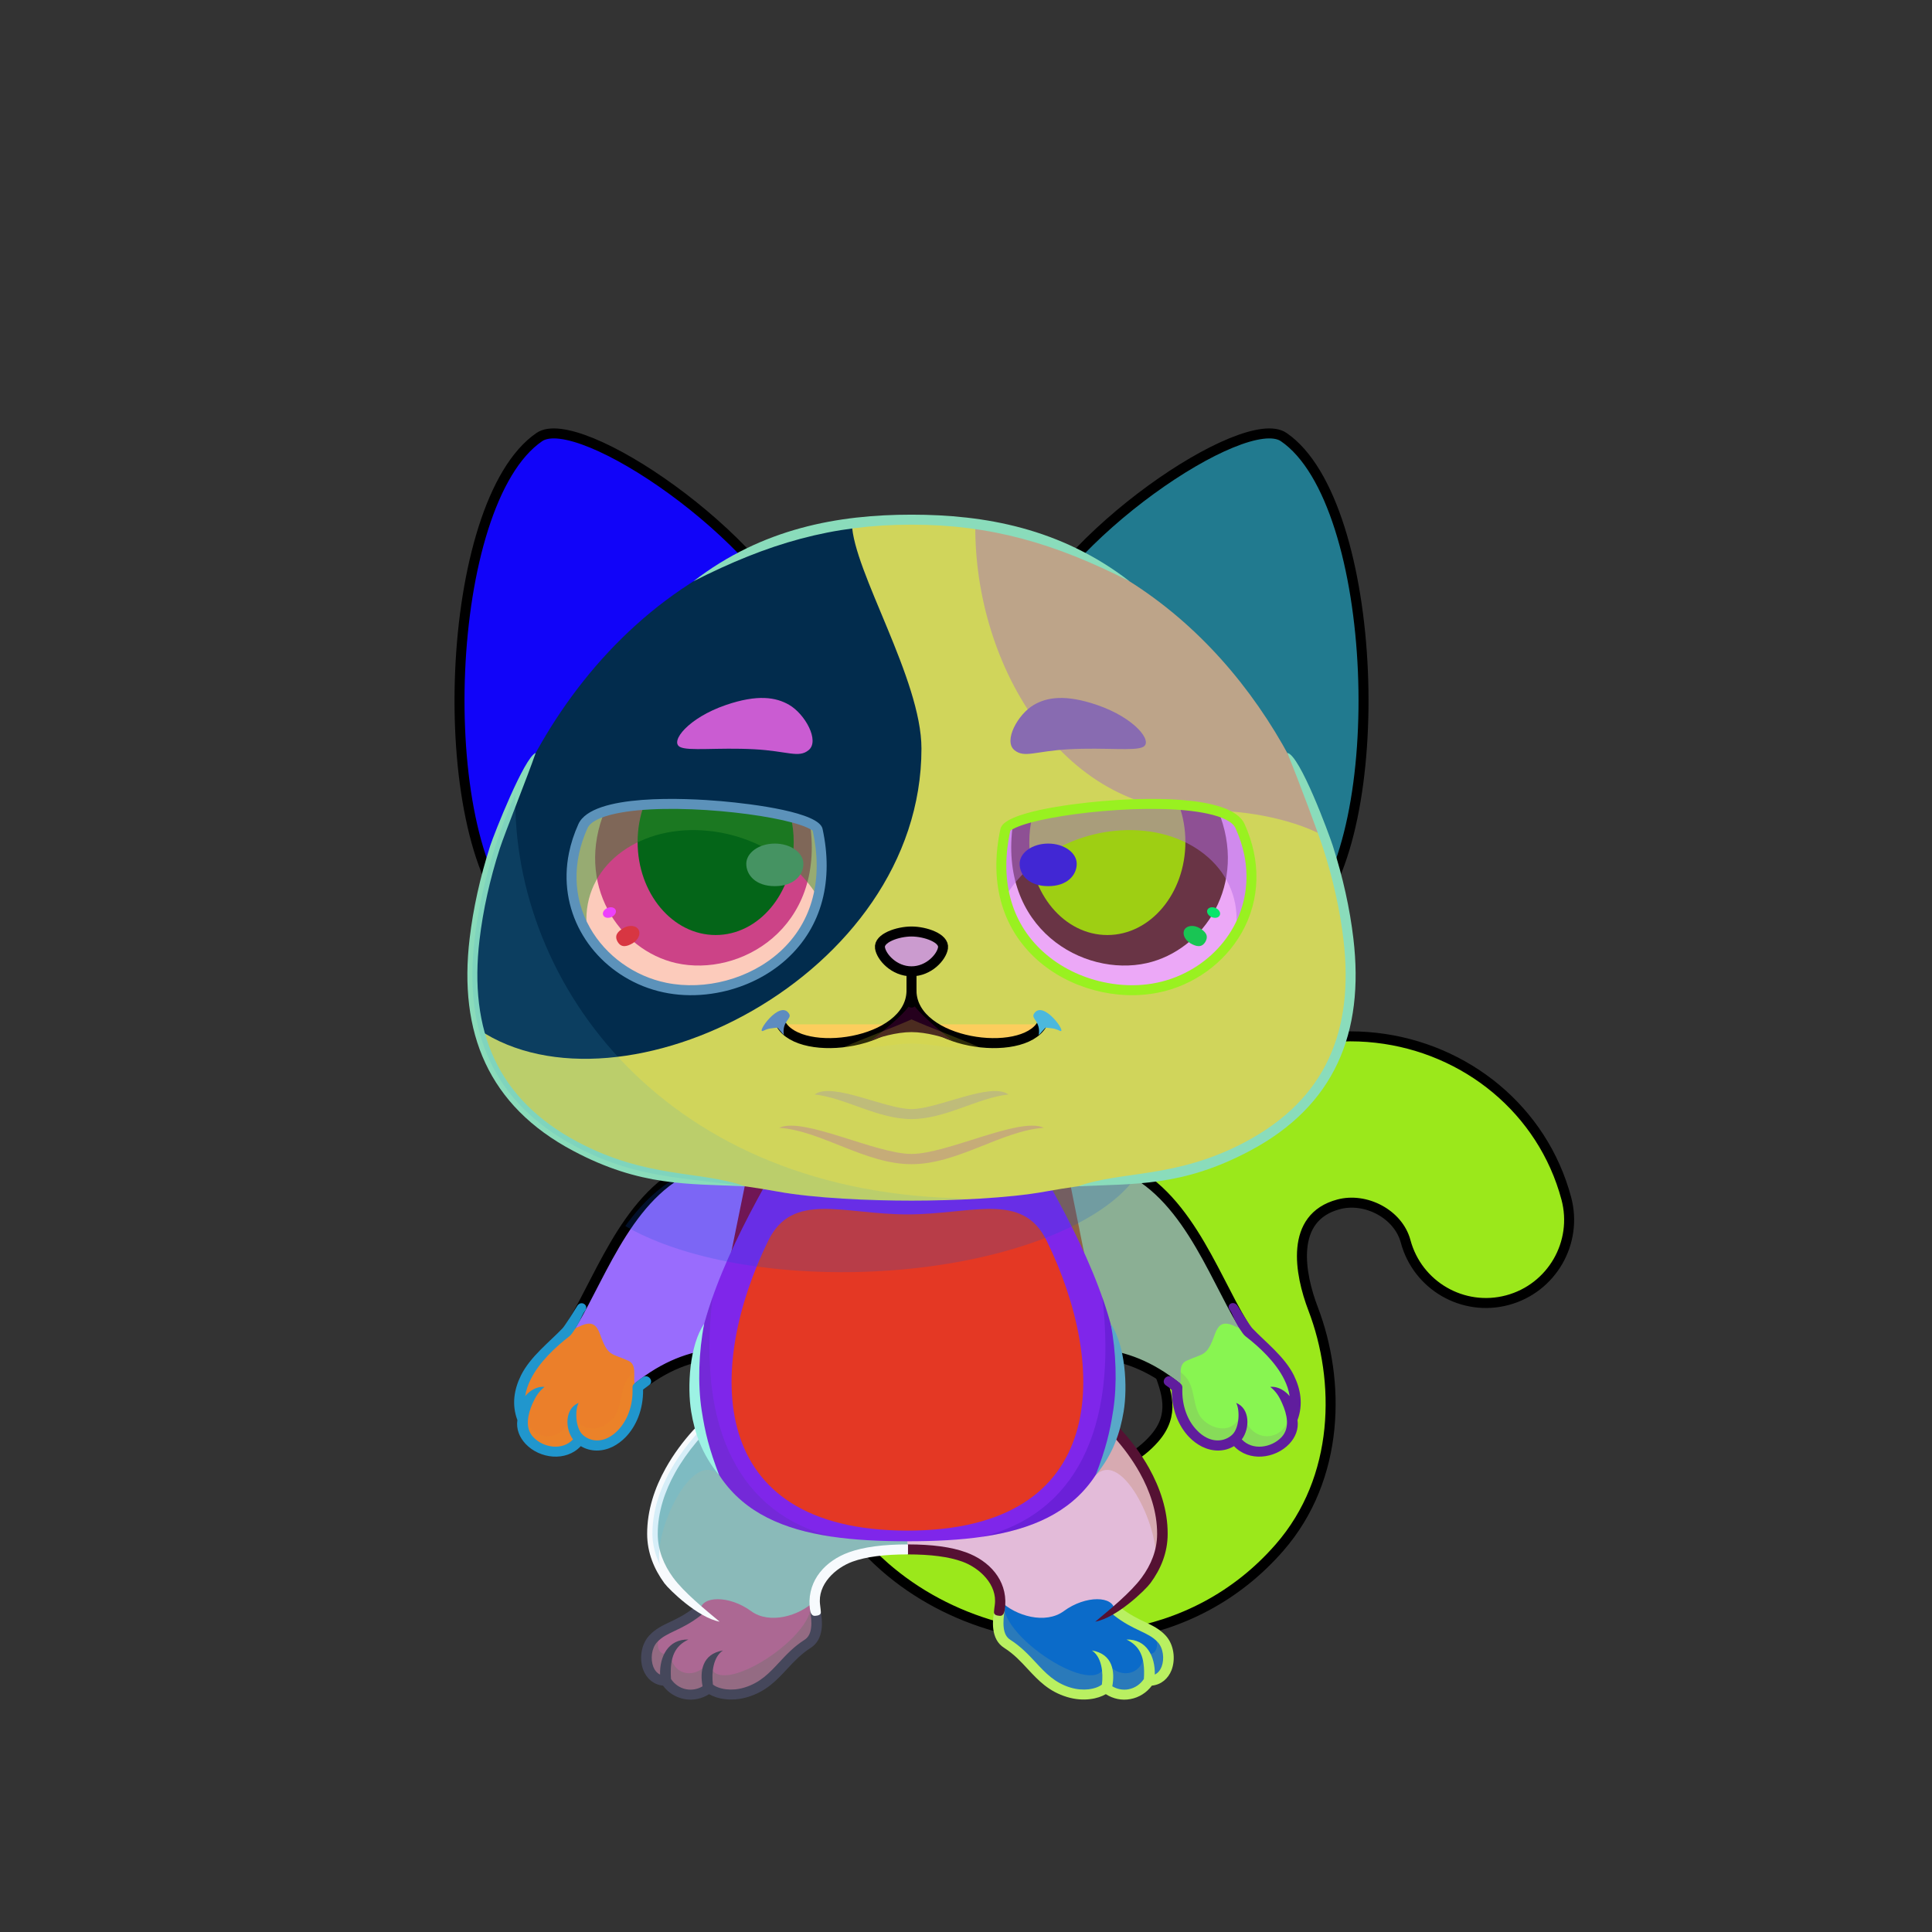 <?xml version="1.0" encoding="UTF-8"?><!DOCTYPE svg PUBLIC "-//W3C//DTD SVG 1.1//EN" "http://www.w3.org/Graphics/SVG/1.1/DTD/svg11.dtd"><!-- Creator: CorelDRAW 2018 (64-Bit) --><svg xmlns="http://www.w3.org/2000/svg" xmlns:xlink="http://www.w3.org/1999/xlink" xml:space="preserve" width="290mm" height="290mm" version="1.1" style="shape-rendering:geometricPrecision; text-rendering:geometricPrecision; image-rendering:optimizeQuality; fill-rule:evenodd; clip-rule:evenodd" viewBox="0 0 29000 29000">
 <rect x="0" y="0" width="29000" height="29000" fill="#333333" stroke="none"/>
 <defs>
  <style type="text/css">
   <![CDATA[
    .str0 {stroke:black;stroke-width:150;stroke-linecap:round;stroke-linejoin:round;stroke-miterlimit:22.926}
    .fil3 {fill:none}
    .fil41 {fill:white}
    .fil33 {fill:black}
    .fil30 {fill:#1A1A1A}
    .fil42 {fill:black;fill-rule:nonzero}
    .fil5 {fill:black;fill-rule:nonzero}
    .fil29 {fill:black;fill-opacity:0.149}
    .fil2 {fill:black;fill-opacity:0.2}
    .fil21 {fill:#A40E0D;fill-opacity:0.2}
    .fil32 {fill:black;fill-rule:nonzero;fill-opacity:0.2}
    .fil31 {fill:black;fill-rule:nonzero;fill-opacity:0.4}
    .fil40 {fill:black;fill-opacity:0.502}
    .fil14 {fill:url(#id0)}
    .fil11 {fill:url(#id1)}
    .fil35 {fill:url(#id2)}
    .fil45 {fill:url(#id3)}
    .fil39 {fill:url(#id4)}
    .fil34 {fill:url(#id5)}
    .fil43 {fill:url(#id6)}
    .fil37 {fill:url(#id7)}
    .fil44 {fill:url(#id8)}
    .fil38 {fill:url(#id9)}
    .fil36 {fill:url(#id10)}
    .fil26 {fill:url(#id11)}
    .fil28 {fill:url(#id12)}
    .fil8 {fill:url(#id13)}
    .fil4 {fill:url(#id14)}
    .fil6 {fill:url(#id15)}
    .fil18 {fill:url(#id16)}
    .fil23 {fill:url(#id17)}
    .fil27 {fill:url(#id18)}
    .fil7 {fill:url(#id19)}
    .fil0 {fill:url(#id20)}
    .fil10 {fill:url(#id21)}
    .fil13 {fill:url(#id22)}
    .fil1 {fill:url(#id23)}
    .fil16 {fill:url(#id24)}
    .fil9 {fill:url(#id25)}
    .fil15 {fill:url(#id26)}
    .fil25 {fill:url(#id27)}
    .fil20 {fill:url(#id28)}
    .fil22 {fill:url(#id29)}
    .fil19 {fill:url(#id30)}
    .fil12 {fill:url(#id31)}
    .fil24 {fill:url(#id32)}
    .fil17 {fill:url(#id33)}
   ]]>
  </style>
  <linearGradient id="id0" gradientUnits="userSpaceOnUse" x1="7795.38" y1="20829.14" x2="9581.3" y2="20829.14">
   <stop offset="0" style="stop-opacity:1; stop-color:white"/>
   <stop offset="1" style="stop-opacity:1; stop-color:#F8F8F8"/>
  </linearGradient>
  <linearGradient id="id1" gradientUnits="userSpaceOnUse" xlink:href="#id0" x1="17660.62" y1="20829.14" x2="19446.04" y2="20829.14">
  </linearGradient>
  <linearGradient id="id2" gradientUnits="userSpaceOnUse" x1="18278.72" y1="13541.78" x2="15239.28" y2="13177.4">
   <stop offset="0" style="stop-opacity:1; stop-color:black"/>
   <stop offset="1" style="stop-opacity:1; stop-color:#3D250E"/>
  </linearGradient>
  <linearGradient id="id3" gradientUnits="userSpaceOnUse" x1="10426.49" y1="12097.66" x2="11058.21" y2="14004.3">
   <stop offset="0" style="stop-opacity:1; stop-color:black"/>
   <stop offset="0.412" style="stop-opacity:1; stop-color:#260829"/>
   <stop offset="1" style="stop-opacity:1; stop-color:#4D00E6"/>
  </linearGradient>
  <linearGradient id="id4" gradientUnits="userSpaceOnUse" xlink:href="#id3" x1="16937.51" y1="12097.66" x2="16305.79" y2="14004.3">
  </linearGradient>
  <linearGradient id="id5" gradientUnits="userSpaceOnUse" xlink:href="#id2" x1="9064" y1="13359.59" x2="12146" y2="13359.59">
  </linearGradient>
  <linearGradient id="id6" gradientUnits="userSpaceOnUse" x1="10804.52" y1="14818.02" x2="10257.02" y2="11905.18">
   <stop offset="0" style="stop-opacity:1; stop-color:#278FD9"/>
   <stop offset="0.529" style="stop-opacity:1; stop-color:#132380"/>
   <stop offset="1" style="stop-opacity:1; stop-color:#230040"/>
  </linearGradient>
  <linearGradient id="id7" gradientUnits="userSpaceOnUse" xlink:href="#id6" x1="16559.48" y1="14818.02" x2="17106.98" y2="11905.18">
  </linearGradient>
  <linearGradient id="id8" gradientUnits="userSpaceOnUse" x1="9056.09" y1="12913.9" x2="12213.62" y2="13365.58">
   <stop offset="0" style="stop-opacity:1; stop-color:#002288"/>
   <stop offset="0.549" style="stop-opacity:1; stop-color:#3DE2FF"/>
   <stop offset="1" style="stop-opacity:1; stop-color:#003F88"/>
  </linearGradient>
  <linearGradient id="id9" gradientUnits="userSpaceOnUse" xlink:href="#id8" x1="18307.91" y1="12913.9" x2="15150.38" y2="13365.58">
  </linearGradient>
  <linearGradient id="id10" gradientUnits="userSpaceOnUse" x1="13326.34" y1="13982.22" x2="13326.34" y2="14579.74">
   <stop offset="0" style="stop-opacity:1; stop-color:#FFCCCC"/>
   <stop offset="1" style="stop-opacity:1; stop-color:#DB9092"/>
  </linearGradient>
  <linearGradient id="id11" gradientUnits="userSpaceOnUse" x1="13682" y1="7800.33" x2="13682" y2="18021.67">
   <stop offset="0" style="stop-opacity:1; stop-color:#FFFBF5"/>
   <stop offset="0.71" style="stop-opacity:1; stop-color:#F6F5F4"/>
   <stop offset="1" style="stop-opacity:1; stop-color:#9C9A99"/>
  </linearGradient>
  <linearGradient id="id12" gradientUnits="userSpaceOnUse" x1="10460.89" y1="15893.27" x2="10460.89" y2="7861.06">
   <stop offset="0" style="stop-opacity:1; stop-color:#422911"/>
   <stop offset="0.502" style="stop-opacity:1; stop-color:#7A5839"/>
   <stop offset="1" style="stop-opacity:1; stop-color:#CC8B4E"/>
  </linearGradient>
  <linearGradient id="id13" gradientUnits="userSpaceOnUse" x1="11161.56" y1="21252.19" x2="12252.43" y2="24220.03">
   <stop offset="0" style="stop-opacity:1; stop-color:#422911"/>
   <stop offset="0.671" style="stop-opacity:1; stop-color:#7A5839"/>
   <stop offset="1" style="stop-opacity:1; stop-color:#7A5839"/>
  </linearGradient>
  <linearGradient id="id14" gradientUnits="userSpaceOnUse" x1="11260.88" y1="25416.61" x2="10693.99" y2="23773.38">
   <stop offset="0" style="stop-opacity:1; stop-color:#FFFBF5"/>
   <stop offset="0.459" style="stop-opacity:1; stop-color:#F6F5F4"/>
   <stop offset="1" style="stop-opacity:1; stop-color:#9C9A99"/>
  </linearGradient>
  <linearGradient id="id15" gradientUnits="userSpaceOnUse" xlink:href="#id14" x1="16547.84" y1="25416.61" x2="15980.83" y2="23773.38">
  </linearGradient>
  <linearGradient id="id16" gradientUnits="userSpaceOnUse" x1="7711.46" y1="7352.38" x2="11743.95" y2="9043.65">
   <stop offset="0" style="stop-opacity:1; stop-color:#C1864F"/>
   <stop offset="1" style="stop-opacity:1; stop-color:#FFB46E"/>
  </linearGradient>
  <linearGradient id="id17" gradientUnits="userSpaceOnUse" xlink:href="#id16" x1="19653.06" y1="7352.38" x2="15620.57" y2="9043.65">
  </linearGradient>
  <linearGradient id="id18" gradientUnits="userSpaceOnUse" xlink:href="#id12" x1="17258.73" y1="12550.16" x2="17258.73" y2="7870.23">
  </linearGradient>
  <linearGradient id="id19" gradientUnits="userSpaceOnUse" xlink:href="#id13" x1="14983.75" y1="21252.19" x2="16076.75" y2="24220.03">
  </linearGradient>
  <linearGradient id="id20" gradientUnits="userSpaceOnUse" xlink:href="#id12" x1="14119.62" y1="23495.25" x2="21557.66" y2="16642.37">
  </linearGradient>
  <linearGradient id="id21" gradientUnits="userSpaceOnUse" x1="18716.58" y1="20237.17" x2="15396.51" y2="19808.67">
   <stop offset="0" style="stop-opacity:1; stop-color:#FFFBF5"/>
   <stop offset="0.49" style="stop-opacity:1; stop-color:#F6F5F4"/>
   <stop offset="1" style="stop-opacity:1; stop-color:#9C9A99"/>
  </linearGradient>
  <linearGradient id="id22" gradientUnits="userSpaceOnUse" x1="8494.68" y1="20152.26" x2="11875.84" y2="19893.58">
   <stop offset="0" style="stop-opacity:1; stop-color:#FFFBF5"/>
   <stop offset="0.522" style="stop-opacity:1; stop-color:#F6F5F4"/>
   <stop offset="1" style="stop-opacity:1; stop-color:#9C9A99"/>
  </linearGradient>
  <linearGradient id="id23" gradientUnits="userSpaceOnUse" x1="23292.73" y1="16873.26" x2="17515.16" y2="18329.66">
   <stop offset="0" style="stop-opacity:1; stop-color:#FFFBF5"/>
   <stop offset="0.369" style="stop-opacity:1; stop-color:#F6F5F4"/>
   <stop offset="1" style="stop-opacity:1; stop-color:#C7B6A3"/>
  </linearGradient>
  <linearGradient id="id24" gradientUnits="userSpaceOnUse" x1="13620.75" y1="22975" x2="13620.75" y2="18146.42">
   <stop offset="0" style="stop-opacity:1; stop-color:#FFFBF5"/>
   <stop offset="0.431" style="stop-opacity:1; stop-color:#F6F5F4"/>
   <stop offset="1" style="stop-opacity:1; stop-color:#9C9A99"/>
  </linearGradient>
  <linearGradient id="id25" gradientUnits="userSpaceOnUse" x1="16262.48" y1="17584.43" x2="17373.36" y2="20686.28">
   <stop offset="0" style="stop-opacity:1; stop-color:#422911"/>
   <stop offset="0.769" style="stop-opacity:1; stop-color:#7A5839"/>
   <stop offset="1" style="stop-opacity:1; stop-color:#7A5839"/>
  </linearGradient>
  <linearGradient id="id26" gradientUnits="userSpaceOnUse" x1="13620.35" y1="17674" x2="13620.35" y2="23135">
   <stop offset="0" style="stop-opacity:1; stop-color:#422911"/>
   <stop offset="0.502" style="stop-opacity:1; stop-color:#7A5839"/>
   <stop offset="1" style="stop-opacity:1; stop-color:#7A5839"/>
  </linearGradient>
  <linearGradient id="id27" gradientUnits="userSpaceOnUse" x1="17194.81" y1="10003.52" x2="18902.57" y2="9566.49">
   <stop offset="0" style="stop-opacity:1; stop-color:#FFD9D9"/>
   <stop offset="1" style="stop-opacity:1; stop-color:#FFE3E3"/>
  </linearGradient>
  <linearGradient id="id28" gradientUnits="userSpaceOnUse" xlink:href="#id27" x1="10169.71" y1="10003.52" x2="8461.95" y2="9566.49">
  </linearGradient>
  <linearGradient id="id29" gradientUnits="userSpaceOnUse" x1="19234.43" y1="13897.08" x2="16983.13" y2="7274.67">
   <stop offset="0" style="stop-opacity:1; stop-color:#422911"/>
   <stop offset="0.541" style="stop-opacity:1; stop-color:#875E39"/>
   <stop offset="1" style="stop-opacity:1; stop-color:#CC8B4E"/>
  </linearGradient>
  <linearGradient id="id30" gradientUnits="userSpaceOnUse" x1="8123.11" y1="8808.55" x2="10277.05" y2="12338.98">
   <stop offset="0" style="stop-opacity:1; stop-color:#FFD9D9"/>
   <stop offset="1" style="stop-opacity:1; stop-color:#FF8C8C"/>
  </linearGradient>
  <linearGradient id="id31" gradientUnits="userSpaceOnUse" xlink:href="#id25" x1="10979.22" y1="17584.43" x2="9868.34" y2="20686.28">
  </linearGradient>
  <linearGradient id="id32" gradientUnits="userSpaceOnUse" xlink:href="#id30" x1="19241.41" y1="8808.55" x2="17087.47" y2="12338.98">
  </linearGradient>
  <linearGradient id="id33" gradientUnits="userSpaceOnUse" xlink:href="#id29" x1="8130.09" y1="13897.08" x2="10381.39" y2="7274.67">
  </linearGradient>
 </defs>
 <g id="Tail">
  <g id="_2505838519808">
   <path class="fil0" d="M12139.64 21526c-108,-680 356,-1318 1035,-1426 680,-108 1318,356 1426,1035 72,449 615,757 1013,871 277,80 569,104 842,61 324,-52 634,-203 873,-476 315,-359 185,-698 48,-1055 -333,-871 -681,-1781 -6,-3132 633,-1266 1884,-1986 3288,-1826 1347,153 2497,1082 2852,2410 178,666 -218,1350 -884,1528 -666,178 -1350,-218 -1528,-884 -111,-412 -602,-663 -1007,-554 -739,197 -584,1038 -381,1569 411,1074 408,2538 -507,3585 -653,748 -1490,1157 -2357,1296 -1260,201 -2607,-168 -3570,-1011 -591,-519 -1010,-1199 -1137,-1991z" style="fill:#9b2604"/>
   <path class="fil1" d="M17312.64 17404c633,-1266 1884,-1986 3288,-1826 1347,153 2497,1082 2852,2410 178,666 -218,1350 -884,1528 -666,178 -1350,-218 -1528,-884 -111,-412 -602,-663 -1007,-554 -739,197 -584,1038 -381,1569 -1404,-333 -610,-3081 -2340,-2243z" style="fill:#00cdb6"/>
   <path class="fil2" d="M12139.64 21526c-51,-321 26,-633 192,-884l227 -137c304,-15 813,942 1117,927 875,2545 4568,3180 6172,593 -119,430 -326,844 -644,1207 -653,748 -1490,1157 -2357,1296 -1260,201 -2607,-168 -3570,-1011 -591,-519 -1010,-1199 -1137,-1991z" style="fill:#47fb41"/>
   <path class="fil2" d="M23498.64 18675c-20,64 -45,127 -75,187 20,-67 45,-129 75,-187zm-75 188c-154,311 -436,557 -797,653 -666,178 -1350,-218 -1528,-884 -111,-412 -602,-663 -1007,-554 -372,99 -517,362 -544,666l0 0c-70,-634 533,-1204 1070,-1107 893,163 894,897 1378,1194 482,295 900,330 1428,32z" style="fill:#c1a1c5"/>
   <path class="fil3 str0" d="M12139.64 21526c-108,-680 356,-1318 1035,-1426 680,-108 1318,356 1426,1035 72,449 615,757 1013,871 277,80 569,104 842,61 324,-52 634,-203 873,-476 315,-359 185,-698 48,-1055 -333,-871 -681,-1781 -6,-3132 633,-1266 1884,-1986 3288,-1826 1347,153 2497,1082 2852,2410 178,666 -218,1350 -884,1528 -666,178 -1350,-218 -1528,-884 -111,-412 -602,-663 -1007,-554 -739,197 -584,1038 -381,1569 411,1074 408,2538 -507,3585 -653,748 -1490,1157 -2357,1296 -1260,201 -2607,-168 -3570,-1011 -591,-519 -1010,-1199 -1137,-1991z" style="fill:#9be81b"/>
  </g>
 </g>
 <g id="Feet">
  <g id="_2505838515776">
   <g>
    <path class="fil4" d="M9997.02 25230c131,214 427,285 646,106 75,70 293,145 557,65 434,-131 537,-461 900,-710 234,-159 131,-477 121,-668 -385,340 -829,-165 -1139,-248 -396,-102 -780,158 -566,413 -209,95 -549,237 -711,411 -179,192 -128,631 192,631z" style="fill:#ac6893"/>
    <path class="fil2" d="M9997 25230c131,214 427,285 646,106 75,70 293,145 557,65 434,-131 548,-492 921,-726 167,-103 144,-387 109,-573 -18,-14 -38,-27 -58,-38 64,533 -1529,1528 -1517,860 -226,342 -630,186 -576,-150 -134,134 -287,-14 -151,-274 -193,62 -228,288 -221,441 18,153 112,289 290,289z" style="fill:#347c44"/>
    <path class="fil5" d="M10423 24128c34,-26 84,-22 112,10 28,31 23,79 -10,105 -152,120 -282,182 -395,236 -105,50 -194,92 -266,169 -85,92 -102,256 -58,370 19,49 52,94 102,118 -8,-269 121,-534 425,-526 -197,95 -284,253 -261,592 52,79 134,137 232,155 84,15 170,-2 242,-45 -42,-218 -12,-484 306,-538 -148,98 -173,330 -151,511 33,29 104,60 200,72 80,9 173,4 274,-27 235,-71 374,-219 519,-375 110,-118 222,-239 384,-342 59,-38 87,-102 96,-176 12,-85 0,-183 -15,-274 -14,-98 139,-119 154,-22 17,102 33,212 19,314 -15,114 -61,216 -166,282 -144,92 -250,206 -353,317 -159,171 -313,335 -589,419 -126,38 -243,44 -342,32 -98,-11 -181,-41 -239,-75 -109,70 -239,98 -369,74 -131,-24 -247,-98 -322,-202 -144,-15 -245,-107 -295,-232 -65,-166 -36,-387 89,-521 91,-98 193,-147 313,-204 106,-50 226,-108 364,-217z" style="fill:#45475b"/>
   </g>
   <g>
    <path class="fil6" d="M17245 25230c-131,214 -427,285 -646,106 -76,70 -294,145 -557,65 -434,-131 -538,-461 -901,-710 -233,-159 -131,-477 -120,-668 385,340 828,-165 1138,-248 396,-102 780,158 566,413 210,95 550,237 712,411 179,192 128,631 -192,631z" style="fill:#0b6bc9"/>
    <path class="fil2" d="M17245 25230c-131,214 -427,285 -646,106 -76,70 -294,145 -557,65 -434,-131 -548,-492 -923,-726 -165,-103 -143,-387 -109,-573 19,-14 39,-27 60,-38 -64,533 1529,1528 1516,860 226,342 631,186 577,-150 134,134 286,-14 151,-274 193,62 227,288 221,441 -18,153 -112,289 -290,289z" style="fill:#a5b880"/>
    <path class="fil5" d="M16818 24128c-33,-26 -83,-22 -111,10 -29,31 -24,79 9,105 152,120 282,182 395,236 106,50 194,92 266,169 86,92 103,256 59,370 -19,49 -52,94 -102,118 7,-269 -122,-534 -425,-526 196,95 283,253 261,592 -52,79 -134,137 -233,155 -83,15 -169,-2 -241,-45 40,-218 11,-484 -306,-538 147,98 173,330 150,511 -33,29 -103,60 -200,72 -79,9 -173,4 -275,-27 -234,-71 -372,-219 -517,-375 -110,-118 -223,-239 -384,-342 -61,-38 -87,-102 -97,-176 -11,-85 -1,-183 14,-274 16,-98 -137,-119 -152,-22 -17,102 -33,212 -19,314 15,114 60,216 166,282 144,92 250,206 352,317 160,171 312,335 590,419 126,38 243,44 341,32 99,-11 181,-41 240,-75 109,70 238,98 368,74 132,-24 246,-98 323,-202 144,-15 245,-107 295,-232 64,-166 36,-387 -89,-521 -91,-98 -194,-147 -313,-204 -106,-50 -227,-108 -365,-217z" style="fill:#b9f061"/>
   </g>
  </g>
 </g>
 <g id="Legs">
  <g id="_2505838510656">
   <g>
    <path class="fil7" d="M13612.51 23259c453,0 1465.47,183 1406.47,776 227,222 674,350 948,149 330,-243 753,-232 762,-12 391,-265 717,-701 719,-1146 2,-860 -704,-1598 -1025,-1838 -657,860 -1564.47,1269 -2810.47,1328l0 743z" style="fill:#e3bbd9"/>
    <path class="fil2" d="M17335 23490c71,-148 112,-305 113,-464 2,-775 -572,-1451 -919,-1752l-166 727c27,48 55,95 83,143 410,-413 1002,879 889,1346z" style="fill:#a7670f"/>
    <path class="fil5" d="M15005 24254c66,5 77,-66 84,-154 26.12,-385.33 -240.17,-672.43 -589,-799 -220,-80 -506,-119 -879,-119l0 150c354,0 622,36 822,108 259.34,93.69 530.7,344.21 489,650 -10,68 -11,89 -12,105 -4,48 47,56 85,59zm1371 -3006c186,140 505,451 732,859 152,272 262,587 261,919 -1,245 -92,464 -231,653 -163,223 -480,481 -698,663 324,-60 754,-477 828,-578 156,-211 259,-458 259,-738 2,-360 -117,-698 -279,-989 -240,-430 -579,-760 -776,-907 -33.06,39.13 -64.41,77.67 -96,118z" style="fill:#551133"/>
   </g>
   <g>
    <path class="fil8" d="M13621 23259c-453,0 -1457,183 -1398,776 -228,222 -674,350 -948,149 -330,-243 -754,-232 -762,-12 -392,-265 -719,-701 -720,-1146 -2,-860 705,-1598 1026,-1838 657,860 1555,1269 2802,1328l0 743z" style="fill:#8abab9"/>
    <path class="fil5" d="M12237 24254c-66,5 -79,-66 -85,-154 -22.91,-386.16 237.52,-670.9 589,-799 221,-80 514.47,-119 888.47,-119l0 150c-355,0 -630.47,36 -830.47,108 -260.35,94.05 -530.83,343.23 -489,650 9,68 10,89 11,105 5,48 -46,56 -84,59zm-2104 -2147c-151,272 -261,587 -260,919 1,245 92,464 230,653 163,223 481,481 699,663 -324,-60 -755,-477 -830,-578 -154,-211 -257,-458 -258,-738 -1,-360 116,-698 279,-989 240,-430 579,-760 777,-907l95 118c-283.08,213.07 -560.41,551.94 -732,859z" style="fill:#f7fafd"/>
    <path class="fil2" d="M9907 23490c-71,-148 -113,-305 -114,-464 -2,-775 572,-1451 920,-1752l166 727c-27,48 -56,95 -84,143 -410,-413 -1002,879 -888,1346z" style="fill:#53bee6"/>
   </g>
  </g>
 </g>
 <g id="Body">
  <g id="_2505838500160">
   <path class="fil9" d="M16747 17524c1065,345 1497,1586 1960,2350 305,504 -673,1265 -965,1014 -663,-574 -1278,-620 -1786,-543 -785,120 -1431,-1920 -985,-2545 447,-21 1416,-225 1776,-276z" style="fill:#8f6244"/>
   <path class="fil10" d="M18360 19359c138.24,187.75 211.67,422.47 363,547 248,503 -696,1228 -981,982 -663,-574 -1279,-620 -1787,-543 -220,34 -428,-102 -606,-329 178,-147 800,-151 1172,-610 438,-539 1005,-225 1438,1 143,75 289,-26 401,-48z" style="fill:#b08956"/>
   <path class="fil2" d="M17674 20830c-637,-518 -1228,-559 -1719,-485 -181,28 -354,-59 -509,-217 -344,-472 797,-1098 1100,-656 276,403 776,847 1175,1126 -2,93 17,193 -47,232l0 0 0 0z" style="fill:#d07004"/>
   <path class="fil3 str0" d="M16580 20333c359,47 752,200 1162,555 292,251 1221,-509 915,-1013 -464,-763 -887,-2072 -1953,-2417 -95,-31 -627,10 -705,-15" style="fill:#8baf94"/>
   <path class="fil11" d="M17662 20836c-33,672 536,1059 876,766 268,397 936,103 856,-293 215,-535 -281,-1036 -671,-1325 -209,-64 -385,-248 -488,44 -121,341 -167,279 -426,398 -173,79 -11,352 -147,410z" style="fill:#88f551"/>
   <path class="fil2" d="M17662 20836c-33,672 536,1059 876,766 361,429 964,24 797,-293 -69,297 -550,408 -695,-118 -120,412 -553,237 -650,26 -101,-216 -48,-462 -269,-619 -2,93 17,193 -47,232l0 0 0 1c-2,0 -3,1 -6,2l0 0 0 0 0 0 0 0 -1 1 0 0 0 0c-2,1 -3,2 -5,2z" style="fill:#827879"/>
   <path class="fil5" d="M17594 20673c-83,-58 -177,63 -94,121 31,21 60,43 89,65 -4,302 105,551 260,712 59,61 125,109 194,144 155,76 330,82 480,-8 222,238 617,191 830,-34 91,-97 143,-221 123,-357 88,-234 48,-463 -55,-673 -141,-282 -427,-498 -622,-704 -36,-37 -192,-286 -228,-345 -61,-79 -172,-9 -111,70 38,48 63,139 103,205 6,12 85,153 131,188 213,164 456,392 583,649 40,81 69,165 81,251 -56,-69 -165,-152 -291,-139 86,67 134,143 181,252 70,158 120,363 -12,503 -151,159 -436,205 -596,33 123,-164 125,-464 -85,-548 58,102 51,374 -58,477 -91,86 -235,119 -381,47 -52,-26 -103,-63 -149,-112 -137,-140 -231,-365 -219,-639 2,-22 -7,-44 -25,-60 -39,-34 -86,-68 -129,-98z" style="fill:#601d9d"/>
   <path class="fil12" d="M10496 17524c-1066,345 -1497,1586 -1961,2350 -306,504 673,1265 964,1014 664,-574 1280,-620 1787,-543 786,120 1431,-1920 986,-2545 -447,-21 -1416,-225 -1776,-276z" style="fill:#890734"/>
   <path class="fil13" d="M8882 19359c-137.61,186.9 -212.51,423.62 -364,547 -246,503 698,1228 982,982 664,-574 1279,-620 1786,-543 221,34 430,-102 607,-329 -177,-147 -800,-151 -1173,-610 -437,-539 -1003,-225 -1437,1 -144,75 -290,-26 -401,-48z" style="fill:#f02063"/>
   <path class="fil2" d="M9568 20830c637,-518 1227,-559 1718,-485 181,28 355,-59 509,-217 344,-472 -796,-1098 -1099,-656 -276,403 -777,847 -1176,1126 2,93 -17,193 48,232l0 0 0 0z" style="fill:#fc099e"/>
   <path class="fil3 str0" d="M10663 20333c-360,47 -752,200 -1164,555 -291,251 -1220,-509 -914,-1013 463,-763 888,-2072 1952,-2417 96,-31 618,101 697,76" style="fill:#996cfd"/>
   <path class="fil14" d="M9580 20836c32,672 -536,1059 -877,766 -267,397 -935,103 -856,-293 -214,-535 282,-1036 671,-1325 210,-64 385,-248 489,44 121,341 166,279 426,398 173,79 11,352 147,410z" style="fill:#eb7f2a"/>
   <path class="fil2" d="M9580 20836c32,672 -536,1059 -877,766 -360,429 -964,24 -797,-293 69,297 551,408 696,-118 119,412 552,237 650,26 100,-216 47,-462 268,-619 2,93 -17,193 48,232l0 0 0 1c2,0 3,1 5,2l0 0 0 0 0 0 0 0 0 1 1 0 0 0c1,1 3,2 6,2z" style="fill:#ed8e23"/>
   <path class="fil5" d="M9647 20673c84,-58 178,63 93,121 -29,21 -59,43 -87,65 4,302 -106,551 -261,712 -59,61 -125,109 -193,144 -155,76 -331,82 -481,-8 -221,238 -617,191 -829,-34 -91,-97 -143,-221 -123,-357 -88,-234 -49,-463 55,-673 141,-282 426,-498 622,-704 36,-37 191,-286 227,-345 62,-79 173,3 112,82 -38,48 -65,127 -103,193 -6,12 -86,153 -131,188 -213,164 -456,392 -583,649 -40,81 -70,165 -82,251 56,-69 165,-152 291,-139 -85,67 -133,143 -182,252 -68,158 -119,363 14,503 150,159 436,205 595,33 -122,-164 -124,-464 85,-548 -58,102 -50,374 59,477 91,86 235,119 380,47 52,-26 103,-63 150,-112 135,-140 231,-365 219,-639 -2,-22 6,-44 24,-60 39,-34 86,-68 129,-98z" style="fill:#2096cd"/>
   <path class="fil15" d="M13621 23135c-1638,0 -2912,-291 -3167,-1956 -154,-1003 401,-2260 1028,-3384 8,-12 14,-109 20,-121 671,81 1364,124 2119,143 754,-19 1446,-62 2118,-143 6,11 12,106 17,116 629,1125 1185,2384 1032,3389 -256,1665 -1529,1956 -3167,1956z" style="fill:#7f26ea"/>
   <path class="fil2" d="M12498 23067c-1075,-156 -1851,-629 -2044,-1888 -80,-519 30,-1106 242,-1707 -236,2001 425,3257 1802,3595z" style="fill:#4a3a94"/>
   <path class="fil5" d="M10795 22144c-264,-321 -368,-641 -420,-954 -62,-377 -25,-998 195,-1320 -82,421 -98,905 -38,1298 53,341 110,572 263,976z" style="fill:#9df2e4"/>
   <path class="fil2" d="M14744 23067c1075,-156 1850,-629 2044,-1888 79,-519 -31,-1106 -242,-1707 236,2001 -426,3257 -1802,3595z" style="fill:#1d0d91"/>
   <path class="fil5" d="M16446 22144c265,-321 367,-641 420,-954 63,-377 26,-998 -194,-1320 82,421 98,905 38,1298 -53,341 -110,572 -264,976z" style="fill:#59a8c8"/>
   <path class="fil16" d="M13621 18228.67c-964,0 -1725,-350 -2089,394 -926,1890 -959,4352.33 2089,4352.33 3046,0 3015,-2462.33 2089,-4352.33 -364,-744 -1125,-394 -2089,-394z" style="fill:#e43824"/>
   <path class="fil2" d="M10908.65 18935.13l0.01 -0.01c-607.8,-120.48 -1129.41,-303.56 -1522.85,-531.61 282.7,-390.66 632.72,-724.98 1110.19,-879.51 205.45,29.11 609.25,108.03 1001.18,174.35 1.63,-11.99 3.23,-21.16 4.82,-24.35 671,81 1364,124 2119,143 754,-19 1446,-62 2118,-143 1.65,3.03 3.3,12.43 4.93,24.67 392.51,-66.38 797.29,-145.52 1003.07,-174.67 109.47,35.46 212.14,80.53 308.96,133.43 -192.97,279.81 -529.1,536.24 -970.23,752.65 -11.93,5.85 -23.95,11.67 -36.04,17.47l-2.96 1.43c-128.48,61.49 -265.53,119.63 -410.25,174.04l-3.55 1.33c-27.73,10.41 -55.76,20.68 -84.04,30.81l-5.56 1.97c-12.41,4.43 -24.87,8.84 -37.38,13.22l-12.04 4.17c-10.8,3.75 -21.63,7.5 -32.51,11.21l-12.01 4.07c-11.05,3.75 -22.13,7.48 -33.26,11.18l-12.71 4.2c-10.7,3.54 -21.41,7.06 -32.18,10.56l-15.07 4.86 -29.54 9.45 -19.16 6.02 -26.23 8.18 -20.57 6.31 -25.93 7.87 -23.06 6.9 -21.3 6.31 -26.22 7.65 -22.71 6.54 -23.47 6.67 -23.73 6.66 -25.49 7.06 -21.42 5.85 -27.95 7.54 -18.2 4.84 -31.64 8.31 -16.16 4.18 -33.08 8.45 -15.25 3.83 -33.27 8.28 -5.75 1.43 0 -0.03c-615.62,151.03 -1314.92,242.76 -2053.04,255.53 -558.47,9.65 -1089.56,-26.84 -1574.91,-101.46l-0.82 -0.12c-15.61,-2.4 -31.15,-4.85 -46.67,-7.33l-5.45 -0.87c-14.68,-2.36 -29.3,-4.76 -43.89,-7.18l-8.27 -1.37c-13.23,-2.21 -26.42,-4.46 -39.58,-6.73l-15.92 -2.77c-11.64,-2.03 -23.26,-4.08 -34.84,-6.16l-18.09 -3.28 -22.24 -4.09 -31.47 -5.9 -16.86 -3.21c-11,-2.1 -21.96,-4.25 -32.89,-6.39l-12.45 -2.44z" style="fill:#0a51da"/>
  </g>
 </g>
 <g id="Head">
  <g id="_2505837817296">
   <g>
    <path class="fil17" d="M7736.83 13799.52c-1248.59,-1271.32 -1084.07,-6253.49 359.07,-7239.12 589.75,-402.78 3403.46,1505.37 3959.53,3023.4 -1294.57,1227.05 -3024.02,2988.68 -4318.6,4215.72z" style="fill:#4d4a60"/>
    <path class="fil18" d="M7399.98 7533.27c182.99,-437.59 415.13,-781.1 695.92,-972.87 589.75,-402.78 3403.46,1505.37 3959.53,3023.4 -104.28,98.84 -211.43,201.21 -320.9,306.43 -736.81,-1478.22 -3353.57,-3201.94 -3911.43,-2817.21 -157.23,108.43 -298.25,265.34 -423.12,460.25z" style="fill:#83afeb"/>
    <path class="fil19" d="M10881.51 10231.43c-23.97,-978.45 -1258.36,-2478.08 -2589.67,-2540.94 -816.04,1418.06 -773.38,3777.63 -319.9,5133.85 596.31,-735.88 1467.78,-1856.28 2909.57,-2592.91z" style="fill:#6af5d4"/>
    <path class="fil20" d="M10300 10643c193,-1207 -807,-2406 -1281,-2071 -482,341 117,994 372,1378 -220,-223 -792,-618 -1021,-193 -242,451 215,733 673,1051 268,-93 1020,-166 1257,-165z" style="fill:#6be19f"/>
    <path class="fil21" d="M10881.51 10231.43c-23.97,-978.45 -1258.36,-2478.08 -2589.67,-2540.94 930.62,436.83 2349.72,2105.09 682.41,3790.15 478.5,-197.19 1265.71,-921.43 1907.26,-1249.21z" style="fill:#5d13e8"/>
    <path class="fil3 str0" d="M7736.83 13799.52c-1248.59,-1271.32 -1084.07,-6253.49 359.07,-7239.12 589.75,-402.78 3403.46,1505.37 3959.53,3023.4 -1294.57,1227.05 -3024.02,2988.68 -4318.6,4215.72z" style="fill:#1104f9"/>
   </g>
   <g>
    <path class="fil22" d="M19627.69 13799.52c1248.59,-1271.32 1084.07,-6253.49 -359.07,-7239.12 -589.75,-402.78 -3403.46,1505.37 -3959.53,3023.4 1294.57,1227.05 3024.02,2988.68 4318.6,4215.72z" style="fill:#a3c7b1"/>
    <path class="fil23" d="M19964.54 7533.27c-182.99,-437.59 -415.13,-781.1 -695.92,-972.87 -589.75,-402.78 -3403.46,1505.37 -3959.53,3023.4 104.28,98.84 211.43,201.21 320.9,306.43 736.81,-1478.22 3353.57,-3201.94 3911.43,-2817.21 157.23,108.43 298.25,265.34 423.12,460.25z" style="fill:#5272de"/>
    <path class="fil24" d="M16483.01 10231.43c23.97,-978.45 1258.36,-2478.08 2589.67,-2540.94 816.04,1418.06 773.38,3777.63 319.9,5133.85 -596.31,-735.88 -1467.78,-1856.28 -2909.57,-2592.91z" style="fill:#7eb825"/>
    <path class="fil25" d="M17064.52 10643c-193,-1207 807,-2406 1281,-2071 482,341 -117,994 -372,1378 220,-223 792,-618 1021,-193 242,451 -215,733 -673,1051 -268,-93 -1020,-166 -1257,-165z" style="fill:#979e11"/>
    <path class="fil21" d="M16483.01 10231.43c23.97,-978.45 1258.36,-2478.08 2589.67,-2540.94 -930.62,436.83 -2349.72,2105.09 -682.41,3790.15 -478.5,-197.19 -1265.71,-921.43 -1907.26,-1249.21z" style="fill:#e9b1e9"/>
    <path class="fil3 str0" d="M19627.69 13799.52c1248.59,-1271.32 1084.07,-6253.49 -359.07,-7239.12 -589.75,-402.78 -3403.46,1505.37 -3959.53,3023.4 1294.57,1227.05 3024.02,2988.68 4318.6,4215.72z" style="fill:#217a8f"/>
   </g>
   <path class="fil26" d="M13682 18021.67c-609.81,0 -1455.77,-34.44 -2012.32,-136.67 -1264.3,-232.23 -2004,-130.79 -3033.33,-677.85 -1240.19,-659.13 -1677.42,-1720.98 -1512.69,-3110.65 321.63,-2713.33 2701.42,-6296.17 6558.34,-6296.17 3888.67,0 6236.71,3582.84 6558.34,6296.17 164.73,1389.67 -272.5,2451.52 -1512.69,3110.65 -1029.33,547.06 -1769.03,445.62 -3033.33,677.85 -556.55,102.23 -1402.51,136.67 -2012.32,136.67z" style="fill:#d0d55b"/>
   <path class="fil27" d="M19877.93 12550.16c-546.78,-297.07 -1338.97,-392.69 -1686.93,-374.16 -2203.84,117.36 -3574.26,-2166.83 -3551.19,-4305.77 2758.96,409.23 4502.07,2559.64 5238.12,4679.93z" style="fill:#bda489"/>
   <path class="fil28" d="M12786.93 7861.06c22.94,714.54 1044.49,2334.12 1044.49,3374.94 0,3421.83 -4516.22,5645.3 -6645.15,4218.72 -103.48,-408.8 -121.36,-862.64 -62.61,-1358.22 297.11,-2506.51 2179.14,-5754.77 5663.27,-6235.44z" style="fill:#022c4d"/>
   <path class="fil5" d="M13682 7875.33c-1191.32,0 -2152.83,280.37 -3272.86,849.58 1034.31,-796.86 2175.48,-999.58 3272.86,-999.58 1097.38,0 2238.55,202.72 3272.86,999.58 -1120.03,-569.21 -2081.54,-849.58 -3272.86,-849.58zm2499.02 9931.26c852.44,-40.53 1563.68,7.86 2581.79,-533.23 634.89,-337.43 1064.97,-779.37 1315.72,-1315.95 250.02,-535 320.18,-1161.35 236.22,-1869.7 -53.11,-448.14 -156.55,-920.16 -310.34,-1396.26 -53.46,-165.5 -494.19,-1364.32 -681.09,-1389.83 179.6,441.54 464.8,1206.72 538.71,1435.53 150.49,465.88 251.78,928.41 303.9,1368.14 80.75,681.31 14.67,1280.76 -222.76,1788.84 -236.7,506.5 -645.43,925.15 -1250.68,1246.81 -1040.65,553.07 -1846.91,428.97 -2511.47,665.65zm-4998.04 0c-852.44,-40.53 -1563.68,7.86 -2581.79,-533.23 -634.89,-337.43 -1064.97,-779.37 -1315.72,-1315.95 -250.02,-535 -320.18,-1161.35 -236.22,-1869.7 53.11,-448.14 156.55,-920.16 310.34,-1396.26 53.46,-165.5 510.07,-1324.64 681.09,-1389.83 -121.4,354.23 -464.8,1206.72 -538.71,1435.53 -150.49,465.88 -251.78,928.41 -303.9,1368.14 -80.75,681.31 -14.67,1280.76 222.76,1788.84 236.7,506.5 645.43,925.15 1250.68,1246.81 1040.65,553.07 1846.91,428.97 2511.47,665.65z" style="fill:#8adcbb"/>
   <path class="fil29" d="M14557 17988.67c-885.39,67.98 -2031.31,53.55 -2887.32,-103.67 -1264.29,-232.22 -2004.01,-130.8 -3033.33,-677.85 -1240.18,-659.12 -1677.42,-1720.98 -1512.69,-3110.65 82.24,-693.76 286.19,-1444.31 611.61,-2177.34 -49.34,2852.68 2258.51,6036.98 6821.73,6069.51z" style="fill:#49accd"/>
   <path class="fil30" d="M10205.63 11211.48c125.13,66.65 567.85,5.95 1115.42,35.2 502.74,26.86 668.32,137.26 818.08,11.88 166.49,-139.4 -54.36,-539.82 -294.26,-678.67 -196.9,-113.95 -472.21,-161.1 -949.93,2.79 -564.78,193.77 -841.23,547.9 -689.31,628.8z" style="fill:#ca5cd2"/>
   <path class="fil30" d="M17158.89 11211.48c-125.13,66.65 -567.85,5.95 -1115.42,35.2 -502.74,26.86 -668.32,137.26 -818.08,11.88 -166.49,-139.4 54.36,-539.82 294.26,-678.67 196.9,-113.95 472.21,-161.1 949.93,2.79 564.78,193.77 841.23,547.9 689.31,628.8z" style="fill:#886bb1"/>
   <path class="fil31" d="M13682 16797.65c-509.68,0 -989.89,-318.61 -1455,-369.33 266.15,-193.45 1059.1,219.33 1455,219.33 395.9,0 1188.85,-412.78 1455,-219.33 -465.11,50.72 -945.32,369.33 -1455,369.33z" style="fill:#a596a9"/>
   <path class="fil32" d="M13682 17474.99c-695.93,0 -1351.61,-502.09 -1986.68,-546.57 363.41,-169.62 1446.11,392.55 1986.68,392.55 540.57,0 1623.27,-562.17 1986.68,-392.55 -635.07,44.48 -1290.75,546.57 -1986.68,546.57z" style="fill:#a20ced"/>
   <g>
    <path class="fil3 str0" d="M11724.2 15376.38c298.2,518.55 1932.28,300.05 1957.72,-492.06 25.44,792.11 1659.56,1010.61 1957.76,492.06" style="fill:#fccd5d"/>
    <path class="fil33" d="M13681.92 15016.92c0,111.13 552.83,562.89 630.24,612.97 -136.21,-60.34 -406.9,-137.67 -630.24,-137.67 -223.34,0 -493.99,77.33 -630.2,137.67 77.36,-50.05 630.2,-474.73 630.2,-612.97z" style="fill:#25001d"/>
   </g>
   <line class="fil3 str0" x1="13682.26" y1="14349.88" x2="13681.96" y2="15049.69"/>
   <path class="fil33" d="M15520.04 15217.02c-46.93,76.9 103.37,111.55 72.4,318.44 -2.31,9.41 96.31,-111.82 104.85,-110.66 84.62,11.62 127.3,6.84 206.64,46.21 134.11,66.53 -245.72,-480.42 -383.89,-253.99z" style="fill:#4bb8dd"/>
   <path class="fil33" d="M11844.57 15217.05c46.93,76.89 -109.98,109.57 -79.01,316.45 2.32,9.42 -89.7,-109.85 -98.24,-108.67 -84.62,11.62 -127.3,6.83 -206.63,46.21 -134.12,66.53 245.71,-480.43 383.88,-253.99z" style="fill:#5e8cc0"/>
   <path class="fil2" d="M13682.26 15663.58c-288.31,0 -725.34,108.86 -1016.21,55.57 263.91,-119.95 752.3,-298.1 1016.21,-418.05 263.91,119.95 752.3,298.1 1016.21,418.05 -290.87,53.29 -727.9,-55.57 -1016.21,-55.57z" style="fill:#e9e030"/>
   <path class="fil34" d="M9064 13381c1061,-85 2190,57 3082,326 -143,-438 -1606,-1127 -3082,-326z" style="fill:#0f759c"/>
   <path class="fil35" d="M18300 13381c-1061,-85 -2190,57 -3082,326 143,-438 1606,-1127 3082,-326z" style="fill:#2dc9ab"/>
   <path class="fil36 str0" d="M13681.93 13982.22c-206.92,0 -495.09,98.84 -472.9,246.4 20.34,135.36 210.14,351.1 472.9,351.1 262.76,0 452.56,-215.74 472.9,-351.1 22.19,-147.56 -265.98,-246.4 -472.9,-246.4z" style="fill:#cb9bcf"/>
  </g>
 </g>
 <g id="Eyes">
  <g id="_2505837809232">
   <g>
    <path class="fil37" d="M17376.94 14825.3c-1134.38,231.74 -2672.42,-600.81 -2286.2,-2369.39 66.84,-306.07 3245.87,-669.25 3523.16,-55.1 530.25,1174.37 -248.14,2222.49 -1236.96,2424.49z" style="fill:#eca8f7"/>
    <path class="fil38" d="M17213.24 14456.82c-952.82,214.1 -2235.9,-520.2 -2007.66,-2094.27 172.15,-142.03 2176.77,-483.65 3075.85,-202.84 460.53,1111.45 -212.22,2104.76 -1068.19,2297.11z" style="fill:#693445"/>
    <path class="fil39" d="M15492.71 12264.25c532.25,-135.91 1485.92,-234.9 2203.21,-183.79 62.46,170.85 97.18,359.44 97.18,557.73 0,771.54 -524.48,1396.99 -1171.45,1396.99 -646.97,0 -1171.45,-625.45 -1171.45,-1396.99 0,-129.53 14.84,-254.91 42.51,-373.94z" style="fill:#9ecf13"/>
    <path class="fil40" d="M15086.09 13467.82c-72.27,-292.99 -78.61,-630.64 4.65,-1011.91 66.84,-306.07 3245.87,-669.25 3523.16,-55.1 272.38,603.25 199.38,1173.15 -70,1612.21 11.88,-71.04 18.18,-142.97 18.18,-215.46 0,-839.33 -823.97,-1432.63 -1840.39,-1325.16 -712.03,75.29 -1329.55,474.53 -1635.6,995.42z" style="fill:#b46ce4"/>
    <path class="fil41" d="M15733.99 12662.36c-237,0 -429,136 -429,304 0,167 140,335 429,335 288,0 428,-168 428,-335 0,-168 -192,-304 -428,-304z" style="fill:#4127d4"/>
    <path class="fil41" d="M18003.64 13929.84c-87,-50 -187,-39 -224,24 -37,64 4,156 90,206 87,50 169,70 224,-24 54,-95 -4,-156 -90,-206z" style="fill:#19c554"/>
    <path class="fil41" d="M18245.81 13628.86c-52,-22 -106,-9 -123,29 -16,38 13,86 64,108 52,22 106,11 123,-29 17,-39 -13,-86 -64,-108z" style="fill:#07e56b"/>
    <path class="fil42" d="M17391.88 14898.54c-629.79,128.64 -1345.36,-59.43 -1830.41,-497.41l0 -0.29c-548.24,-495.07 -709.35,-1203.21 -543.97,-1960.75 53.66,-245.81 1028.8,-371.39 1520.71,-414.38 528.59,-46.2 1935.68,-116.98 2143.95,344.34 248.24,549.85 238.38,1131.87 -43.22,1629.16 -261.96,462.59 -727.16,793.17 -1247.06,899.33zm-835 -157.65c398.61,87.03 803.22,57.99 1167.22,-106.36 688.7,-310.96 1111.51,-1025.8 952.94,-1802.11 -26.66,-130.53 -69.86,-264.54 -131.4,-400.85 -44.83,-99.31 -199.65,-170.2 -418.92,-218.08 -406.1,-88.67 -1012.48,-87.57 -1575.61,-38.36 -561.92,49.11 -1076.7,145.36 -1302.88,247.48 -52.37,23.64 -82.42,40.73 -84.25,49.12 -153.62,703.89 -11.31,1358.62 497.55,1818.24l0.14 -0.16c252.93,228.39 568.42,379.72 895.21,451.08z" style="fill:#99f120"/>
   </g>
   <g>
    <path class="fil43" d="M9987.06 14825.3c1134.38,231.74 2672.42,-600.81 2286.2,-2369.39 -66.84,-306.07 -3245.87,-669.25 -3523.16,-55.1 -530.25,1174.37 248.14,2222.49 1236.96,2424.49z" style="fill:#fccbbb"/>
    <path class="fil44" d="M10150.76 14456.82c952.82,214.1 2235.9,-520.2 2007.66,-2094.27 -172.15,-142.03 -2176.77,-483.65 -3075.85,-202.84 -460.53,1111.45 212.22,2104.76 1068.19,2297.11z" style="fill:#cc4387"/>
    <path class="fil45" d="M11871.29 12264.25c-532.25,-135.91 -1485.92,-234.9 -2203.21,-183.79 -62.46,170.85 -97.18,359.44 -97.18,557.73 0,771.54 524.48,1396.99 1171.45,1396.99 646.97,0 1171.45,-625.45 1171.45,-1396.99 0,-129.53 -14.84,-254.91 -42.51,-373.94z" style="fill:#046518"/>
    <path class="fil40" d="M12277.91 13467.82c72.27,-292.99 78.61,-630.64 -4.65,-1011.91 -66.84,-306.07 -3245.87,-669.25 -3523.16,-55.1 -272.38,603.25 -199.38,1173.15 70,1612.21 -11.88,-71.04 -18.18,-142.97 -18.18,-215.46 0,-839.33 823.97,-1432.63 1840.39,-1325.16 712.03,75.29 1329.55,474.53 1635.6,995.42z" style="fill:#338c2b"/>
    <path class="fil41" d="M11630.01 12662.36c237,0 429,136 429,304 0,167 -140,335 -429,335 -288,0 -428,-168 -428,-335 0,-168 192,-304 428,-304z" style="fill:#459362"/>
    <path class="fil41" d="M9360.36 13929.84c87,-50 187,-39 224,24 37,64 -4,156 -90,206 -87,50 -169,70 -224,-24 -54,-95 4,-156 90,-206z" style="fill:#d83642"/>
    <path class="fil41" d="M9118.19 13628.86c52,-22 106,-9 123,29 16,38 -13,86 -64,108 -52,22 -106,11 -123,-29 -17,-39 13,-86 64,-108z" style="fill:#ed41fb"/>
    <path class="fil42" d="M10002 14752.06c582.81,119.04 1250.93,-56.45 1700.33,-462.25l0.14 0.16c508.86,-459.62 651.17,-1114.35 497.55,-1818.24 -1.83,-8.39 -31.88,-25.48 -84.25,-49.12 -226.18,-102.12 -740.96,-198.37 -1302.88,-247.48 -563.13,-49.21 -1169.51,-50.31 -1575.61,38.36 -219.27,47.88 -374.09,118.77 -418.92,218.08 -228.15,505.38 -222.1,1036.68 36.78,1493.82 240.31,424.35 669.76,729.22 1146.86,826.67zm836.76 135.31c-428.5,93.57 -868.1,60.79 -1260.38,-116.32 -751.04,-339.08 -1210.74,-1122.41 -1037.9,-1968.51 28.99,-141.92 75.48,-286.56 141.36,-432.49 208.27,-461.32 1615.36,-390.54 2143.95,-344.34 491.91,42.99 1467.05,168.57 1520.71,414.38 165.38,757.54 4.27,1465.68 -543.97,1960.75l0 0.29c-272.92,246.44 -612.51,409.53 -963.77,486.24z" style="fill:#5c92ba"/>
   </g>
  </g>
 </g>
</svg>
